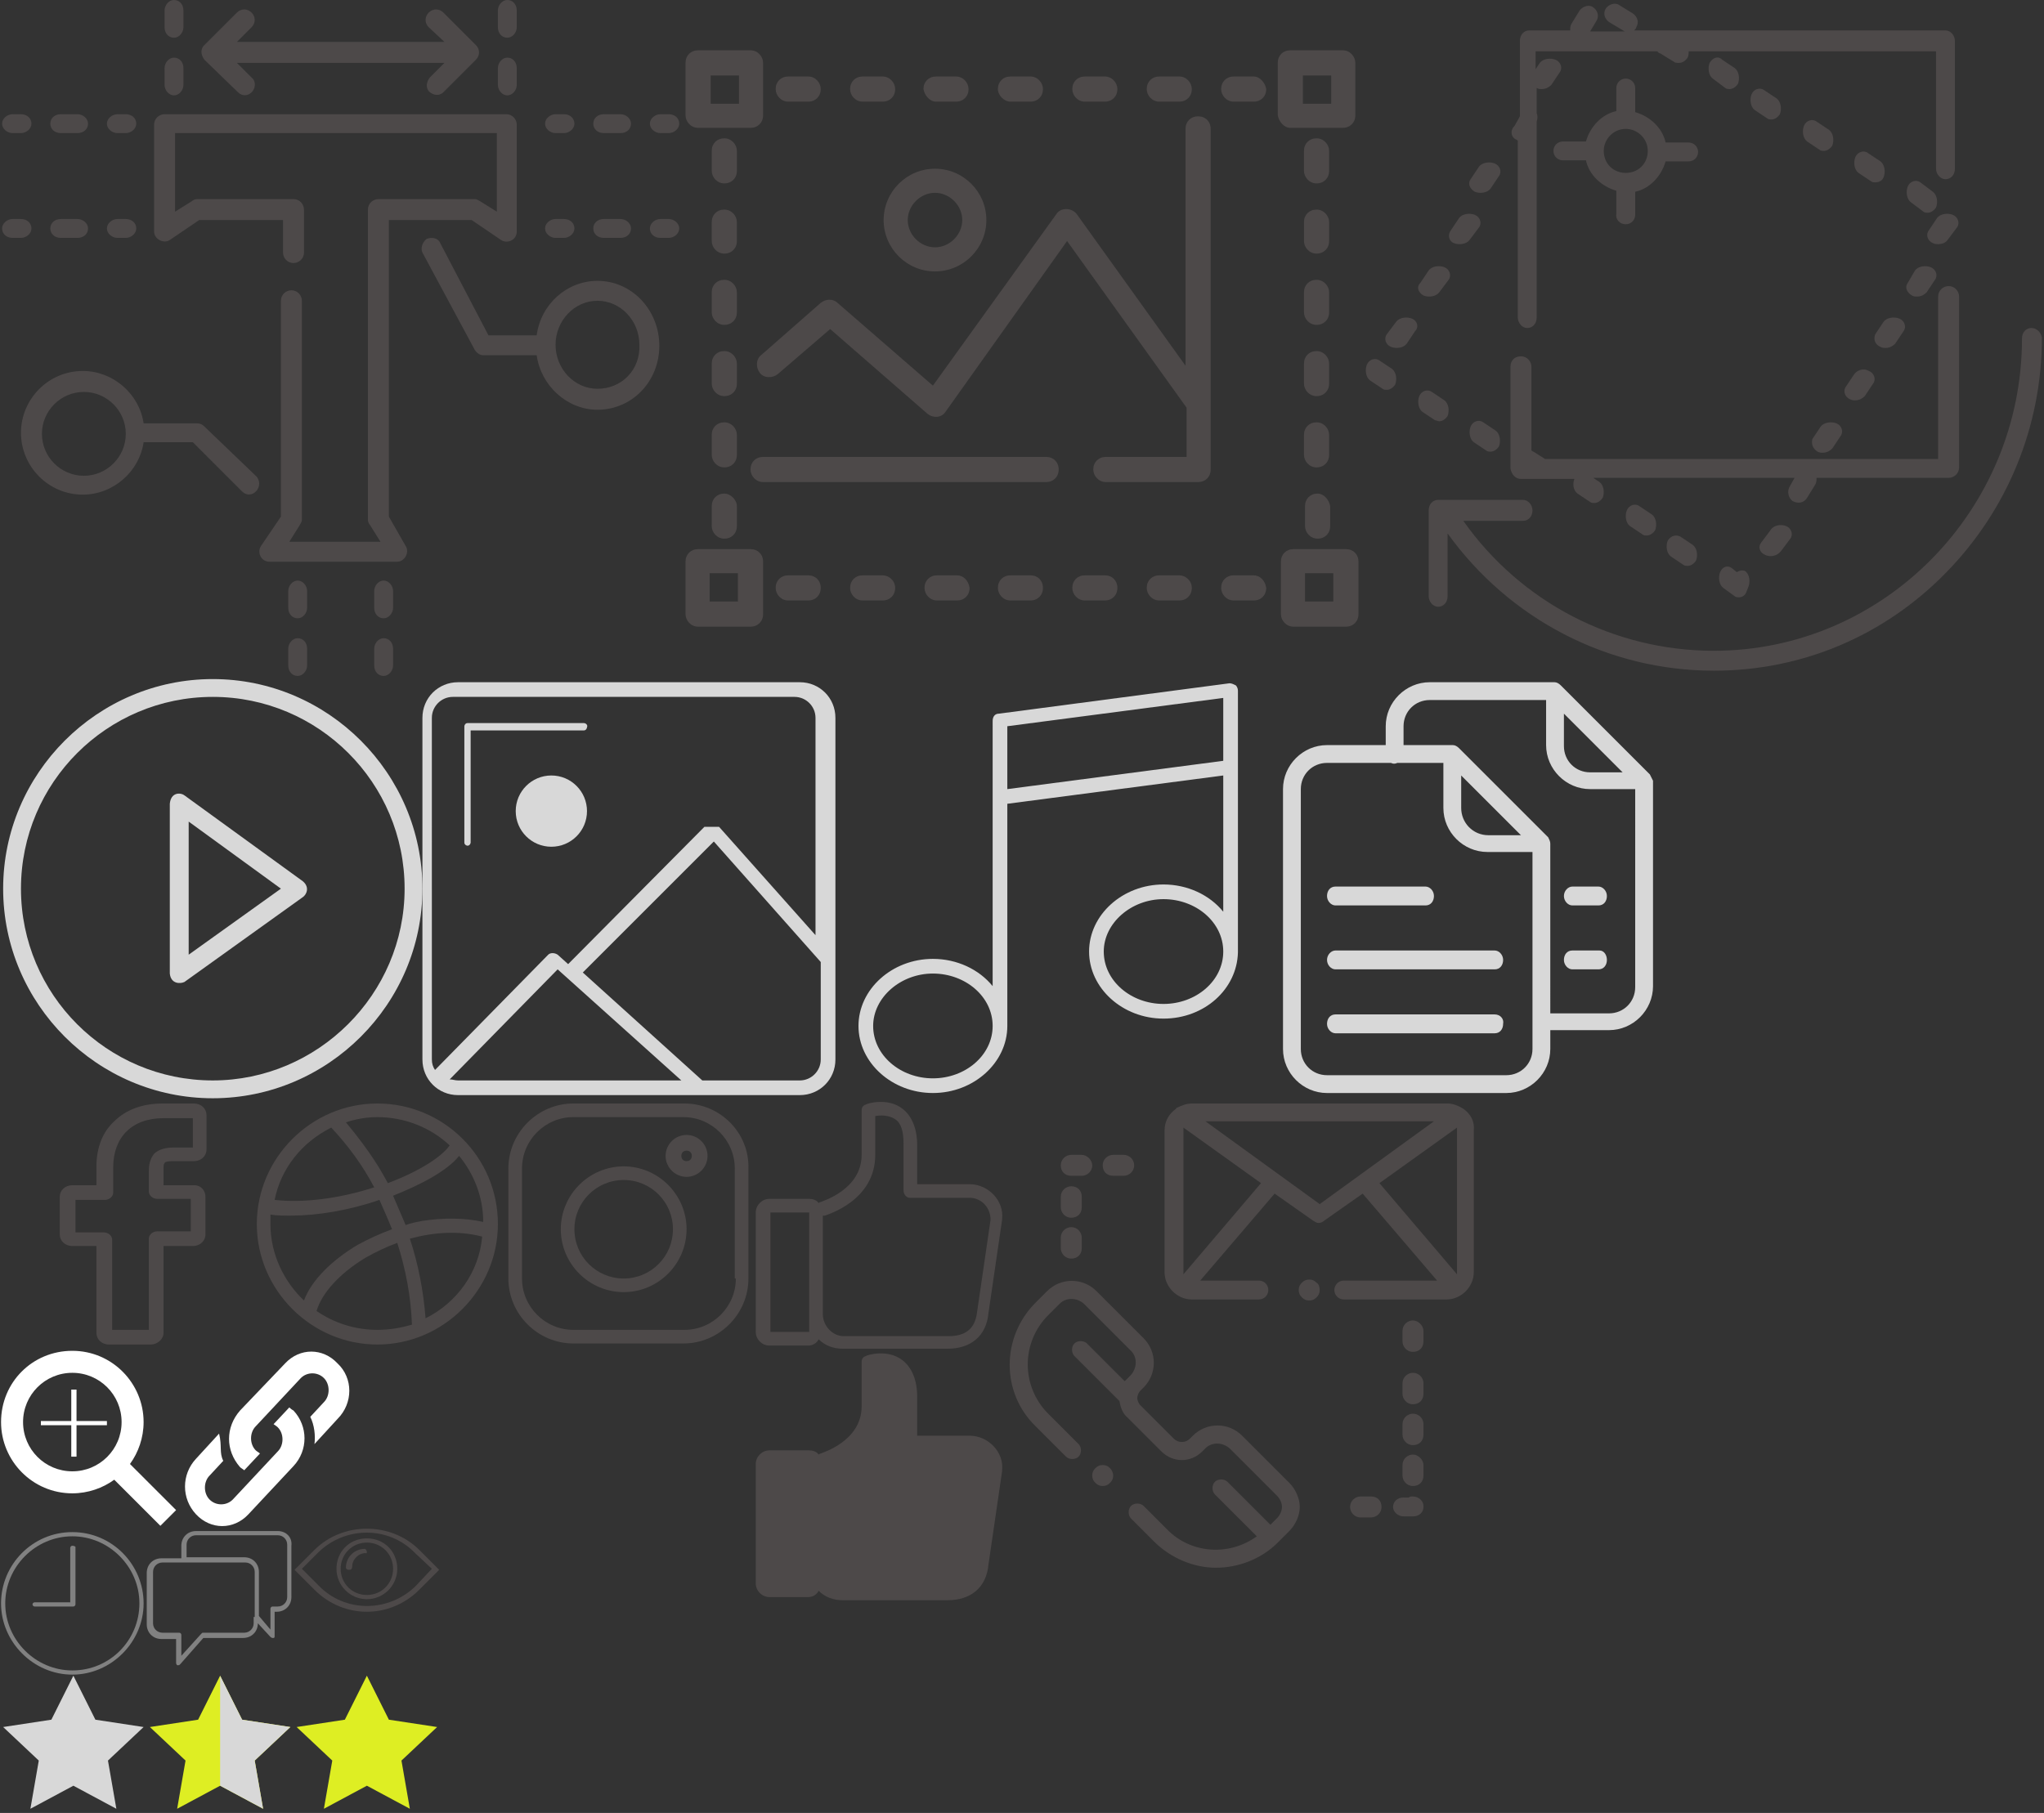 <?xml version="1.0" encoding="utf-8"?>
<!-- Generator: Adobe Illustrator 23.0.0, SVG Export Plug-In . SVG Version: 6.00 Build 0)  -->
<svg version="1.1" id="Layer_1" xmlns="http://www.w3.org/2000/svg" xmlns:xlink="http://www.w3.org/1999/xlink" x="0px" y="0px"
	 viewBox="0 0 195 173" style="enable-background:new 0 0 195 173;" xml:space="preserve">
<rect x="0" y="0" width="195" height="173" fill="#333333" stroke="none"/>
<style type="text/css">
	.st0{fill:#4D4949;}
	.st1{fill:#FFFFFF;}
	.st2{fill:#818181;}
	.st3{fill:#D8D8D8;}
	.st4{fill-rule:evenodd;clip-rule:evenodd;fill:#D8D8D8;}
	.st5{fill-rule:evenodd;clip-rule:evenodd;fill:#DEEE23;}
</style>
<g>
	<title>F9D1FE0E-99B2-42B2-9928-E633C879F835</title>
	<desc>Created with sketchtool.</desc>
</g>
<g>
	<path class="st0" d="M145.1,45.7h5.1c-0.2,0.5-0.1,1.1,0.3,1.4l1.2,0.8c0.1,0.1,0.3,0.1,0.4,0.1c0.3,0,0.6-0.2,0.8-0.5
		c0.2-0.5,0.1-1.2-0.3-1.5l-0.6-0.4h19.2l-0.5,0.9c-0.2,0.4-0.1,1,0.3,1.3c0.5,0.3,1.1,0.2,1.4-0.3l0.8-1.3c0.1-0.2,0.1-0.4,0.1-0.6
		h12.6c0.5,0,1-0.4,1-1V28.3c0-0.5-0.4-1-1-1c-0.5,0-1,0.4-1,1v15.5h-37.5l-1.1-0.7c-0.1,0-0.1-0.1-0.2-0.1v-8c0-0.5-0.4-1-1-1
		s-1,0.4-1,1v9.7C144.2,45.3,144.6,45.7,145.1,45.7z"/>
	<path class="st0" d="M163.1,6c-0.2,0.5-0.1,1.2,0.3,1.5l1.2,0.9c0.1,0.1,0.3,0.1,0.4,0.1c0.3,0,0.6-0.2,0.8-0.5
		c0.2-0.5,0.1-1.2-0.3-1.5l-1.2-0.8C163.9,5.3,163.4,5.5,163.1,6z"/>
	<path class="st0" d="M173.4,43.1c0.2,0.1,0.3,0.1,0.5,0.1c0.4,0,0.7-0.2,0.9-0.4l0.8-1.2c0.3-0.4,0.1-1-0.4-1.2
		c-0.5-0.2-1.2-0.1-1.5,0.3l-0.8,1.2C172.8,42.3,172.9,42.8,173.4,43.1z"/>
	<path class="st0" d="M167.1,9c-0.2,0.5-0.1,1.2,0.3,1.5l1.2,0.8c0.1,0.1,0.3,0.1,0.4,0.1c0.3,0,0.6-0.2,0.8-0.5
		c0.2-0.5,0.1-1.2-0.3-1.5l-1.2-0.8C167.9,8.3,167.3,8.5,167.1,9z"/>
	<path class="st0" d="M174,14.4c0.3,0,0.6-0.2,0.8-0.5c0.2-0.5,0.1-1.2-0.3-1.5l-1.2-0.8c-0.4-0.3-1-0.1-1.2,0.4
		c-0.2,0.5-0.1,1.2,0.3,1.5l1.2,0.8C173.7,14.4,173.9,14.4,174,14.4z"/>
	<path class="st0" d="M155.2,48.7c-0.2,0.5-0.1,1.2,0.3,1.5l1.2,0.8c0.1,0.1,0.3,0.1,0.4,0.1c0.3,0,0.6-0.2,0.8-0.5
		c0.2-0.5,0.1-1.2-0.3-1.5l-1.2-0.8C156,48,155.4,48.2,155.2,48.7z"/>
	<path class="st0" d="M168.9,50.6l-0.9,1.2c-0.3,0.4-0.1,0.9,0.3,1.1c0.5,0.3,1.2,0.2,1.6-0.3l0.9-1.2c0.3-0.4,0.1-1-0.4-1.2
		S169.2,50.1,168.9,50.6z"/>
	<path class="st0" d="M185.8,22.9l0.9-1.2c0.3-0.4,0.1-1-0.4-1.2c-0.5-0.2-1.2-0.1-1.5,0.3L184,22c-0.3,0.4-0.1,1,0.4,1.2
		c0.2,0.1,0.4,0.1,0.5,0.1C185.2,23.3,185.6,23.2,185.8,22.9z"/>
	<path class="st0" d="M179.7,16.9c0.2-0.5,0.1-1.2-0.3-1.5l-1.2-0.8c-0.4-0.3-1-0.1-1.2,0.4c-0.2,0.5-0.1,1.2,0.3,1.5l1.2,0.8
		c0.1,0.1,0.3,0.1,0.4,0.1C179.3,17.4,179.6,17.2,179.7,16.9z"/>
	<path class="st0" d="M159.1,51.6c-0.2,0.5-0.1,1.2,0.3,1.5l1.2,0.8c0.1,0.1,0.3,0.1,0.4,0.1c0.3,0,0.6-0.2,0.8-0.5
		c0.2-0.5,0.1-1.2-0.3-1.5l-1.2-0.8C159.9,51,159.4,51.1,159.1,51.6z"/>
	<path class="st0" d="M165.7,54.6l-0.5-0.4c-0.4-0.3-0.9-0.1-1.1,0.4c-0.2,0.5-0.1,1.2,0.3,1.5l1.1,0.8c0.1,0.1,0.3,0.1,0.4,0.1
		c0.3,0,0.6-0.2,0.7-0.5l0.2-0.5c0.2-0.5,0.1-1.2-0.3-1.5C166.3,54.4,166,54.4,165.7,54.6z"/>
	<path class="st0" d="M131.6,34.4c-0.4-0.3-1-0.1-1.2,0.4c-0.2,0.5-0.1,1.2,0.3,1.5l1.2,0.8c0.1,0.1,0.3,0.1,0.4,0.1
		c0.3,0,0.6-0.2,0.8-0.5c0.2-0.5,0.1-1.2-0.3-1.5L131.6,34.4z"/>
	<path class="st0" d="M134.7,30.4c-0.5-0.2-1.2-0.1-1.5,0.3l-0.9,1.2c-0.3,0.4-0.1,1,0.4,1.2c0.5,0.2,1.2,0.1,1.5-0.3l0.8-1.2
		C135.4,31.2,135.2,30.6,134.7,30.4z"/>
	<path class="st0" d="M138.7,23.2c0.5,0.2,1.2,0.1,1.5-0.3l0.9-1.2c0.3-0.4,0.1-1-0.4-1.2c-0.5-0.2-1.2-0.1-1.5,0.3l-0.8,1.2
		C138.1,22.4,138.2,23,138.7,23.2z"/>
	<path class="st0" d="M141.5,40.3c-0.4-0.3-1-0.1-1.2,0.4c-0.2,0.5-0.1,1.2,0.3,1.5l1.2,0.8c0.1,0.1,0.3,0.1,0.4,0.1
		c0.3,0,0.6-0.2,0.8-0.5c0.2-0.5,0.1-1.2-0.3-1.5L141.5,40.3z"/>
	<path class="st0" d="M135.8,28.2c0.5,0.2,1.2,0.1,1.5-0.3l0.9-1.2c0.3-0.4,0.1-1-0.4-1.2c-0.5-0.2-1.2-0.1-1.5,0.3l-0.8,1.2
		C135.1,27.4,135.3,27.9,135.8,28.2z"/>
	<path class="st0" d="M137.3,40.2c0.3,0,0.6-0.2,0.8-0.5c0.2-0.5,0.1-1.2-0.3-1.5l-1.2-0.8c-0.4-0.3-1-0.1-1.2,0.4
		c-0.2,0.5-0.1,1.2,0.3,1.5l1.2,0.8C137,40.1,137.2,40.2,137.3,40.2z"/>
	<path class="st0" d="M140.7,18.3c0.5,0.2,1.2,0.1,1.5-0.3l0.8-1.2c0.3-0.4,0.1-1-0.4-1.2c-0.5-0.2-1.2-0.1-1.5,0.3l-0.8,1.2
		C140,17.5,140.2,18,140.7,18.3z"/>
	<path class="st0" d="M182.4,28.2c0.2,0.1,0.3,0.1,0.5,0.1c0.4,0,0.7-0.2,0.9-0.4l0.8-1.2c0.3-0.4,0.1-1-0.4-1.2
		c-0.5-0.2-1.2-0.1-1.5,0.3L182,27C181.7,27.4,181.9,27.9,182.4,28.2z"/>
	<path class="st0" d="M183.5,20.2c0.1,0.1,0.3,0.1,0.4,0.1c0.3,0,0.6-0.2,0.8-0.5c0.2-0.5,0.1-1.2-0.3-1.5l-1.2-0.9
		c-0.4-0.3-1-0.1-1.2,0.4c-0.2,0.5-0.1,1.2,0.3,1.5L183.5,20.2z"/>
	<path class="st0" d="M179.4,33.1c0.2,0.1,0.3,0.1,0.5,0.1c0.4,0,0.7-0.2,0.9-0.4l0.8-1.2c0.3-0.4,0.1-1-0.4-1.2
		c-0.5-0.2-1.2-0.1-1.5,0.3l-0.8,1.2C178.7,32.4,178.9,32.9,179.4,33.1z"/>
	<path class="st0" d="M144.6,13.3c0.1,0,0.1,0.1,0.2,0.1v16.9c0,0.5,0.4,1,0.9,1s0.9-0.4,0.9-1V11.6c0.1-0.3,0.1-0.6,0-0.8V8.4
		c0.2,0.1,0.3,0.1,0.5,0.1c0.4,0,0.7-0.2,0.9-0.4l0.8-1.2c0.3-0.4,0.1-1-0.4-1.2c-0.5-0.2-1.2-0.1-1.5,0.3l-0.4,0.6V4.9h11.6
		c0.1,0.1,0.2,0.2,0.3,0.2l1.3,0.8c0.1,0.1,0.3,0.1,0.5,0.1c0.3,0,0.6-0.2,0.8-0.5c0.1-0.2,0.1-0.4,0.1-0.6h23.6v11.2
		c0,0.5,0.4,1,0.9,1c0.5,0,0.9-0.4,0.9-1V3.9c0-0.5-0.4-1-0.9-1h-29.7c0.1-0.1,0.2-0.2,0.2-0.3c0.3-0.5,0.1-1-0.3-1.3l-1.3-0.8
		c-0.4-0.3-1-0.1-1.3,0.3c-0.3,0.5-0.1,1,0.3,1.3L155,3h-3.3l0.6-1c0.3-0.5,0.1-1-0.3-1.3c-0.4-0.3-1-0.1-1.3,0.3l-0.8,1.3
		c-0.1,0.2-0.1,0.4-0.1,0.6h-3.9c-0.5,0-0.9,0.4-0.9,1v7.2l-0.5,0.9C144,12.5,144.2,13.1,144.6,13.3z"/>
	<path class="st0" d="M176.9,35.7l-0.8,1.2c-0.3,0.4-0.1,1,0.4,1.2c0.2,0.1,0.3,0.1,0.5,0.1c0.4,0,0.7-0.2,0.9-0.4l0.8-1.2
		c0.3-0.4,0.1-1-0.4-1.2C177.8,35.1,177.2,35.3,176.9,35.7z"/>
	<path class="st0" d="M155.1,21.4c0.5,0,0.9-0.4,0.9-0.9v-2.2c1.4-0.3,2.5-1.5,2.9-2.9h2.2c0.5,0,0.9-0.4,0.9-0.9
		c0-0.5-0.4-0.9-0.9-0.9h-2.2c-0.3-1.4-1.5-2.5-2.9-2.9V8.4c0-0.5-0.4-0.9-0.9-0.9c-0.5,0-0.9,0.4-0.9,0.9v2.2
		c-1.4,0.3-2.5,1.5-2.9,2.9h-2.2c-0.5,0-0.9,0.4-0.9,0.9c0,0.5,0.4,0.9,0.9,0.9h2.2c0.3,1.4,1.5,2.5,2.9,2.9v2.2
		C154.1,20.9,154.5,21.4,155.1,21.4z M153,14.4c0-1.1,0.9-2.1,2.1-2.1c1.1,0,2.1,0.9,2.1,2.1s-0.9,2.1-2.1,2.1
		C153.9,16.5,153,15.6,153,14.4z"/>
	<path class="st0" d="M193.8,31.3c-0.5,0-0.9,0.4-0.9,1c0,16.4-13.2,29.8-29.4,29.8c-9.5,0-18.4-4.6-23.9-12.4h5.7
		c0.5,0,0.9-0.4,0.9-1c0-0.5-0.4-1-0.9-1h-8.1c-0.5,0-0.9,0.4-0.9,1v8.2c0,0.5,0.4,1,0.9,1c0.5,0,0.9-0.4,0.9-1v-6
		C144,59.1,153.4,64,163.5,64c8.4,0,16.2-3.3,22.1-9.3c5.9-6,9.2-14,9.2-22.5C194.7,31.7,194.3,31.3,193.8,31.3z"/>
</g>
<g>
	<title>A5B40C8D-0DAF-45A0-A6D4-92A008775348</title>
	<desc>Created with sketchtool.</desc>
</g>
<g>
	<path class="st1" d="M32.2,130.1c-1.4-1.5-3.6-1.5-5,0l-4.3,4.5c-1.4,1.6-1.4,3.8,0,5.4c0.1,0.1,0.3,0.2,0.4,0.3l1.5-1.6
		c-0.1-0.1-0.3-0.2-0.4-0.3c-0.6-0.6-0.6-1.7,0-2.3l4.3-4.6c0.6-0.6,1.6-0.6,2.2,0c0.6,0.6,0.6,1.7,0,2.3l-1.3,1.4
		c0.4,0.8,0.5,1.8,0.4,2.6l2.2-2.4C33.7,133.9,33.7,131.5,32.2,130.1z"/>
	<path class="st1" d="M27.6,134.3l-1.5,1.6c0,0,0.3,0.2,0.4,0.3c0.6,0.6,0.6,1.7,0,2.3l-4.3,4.6c-0.6,0.6-1.6,0.6-2.2,0
		c-0.6-0.6-0.6-1.7,0-2.3l1.3-1.4c-0.4-0.8-0.1-1.4-0.4-2.6l-2.2,2.4c-1.4,1.5-1.4,3.8,0,5.3c1.4,1.5,3.6,1.5,5,0l4.3-4.6
		c1.4-1.5,1.4-3.8,0-5.3C27.8,134.5,27.6,134.3,27.6,134.3z"/>
</g>
<g>
	<title>10D91FEE-CD0F-41CA-BD51-7AD0C6DED2BC</title>
	<desc>Created with sketchtool.</desc>
</g>
<path class="st2" d="M26.5,146.1l-7.8,0c-0.8,0-1.4,0.6-1.4,1.4v1.2l-1.9,0c-0.8,0-1.4,0.6-1.4,1.4v4.9c0,0.8,0.6,1.4,1.4,1.4h1.4
	v2.3c0,0.1,0.1,0.2,0.1,0.2c0,0,0.1,0,0.1,0c0.1,0,0.1,0,0.2-0.1l2.2-2.5l3.8,0c0.8,0,1.4-0.6,1.4-1.4v0l1.2,1.3
	c0,0,0.1,0.1,0.2,0.1c0,0,0.1,0,0.1,0c0.1,0,0.1-0.1,0.1-0.2v-2.3h0.2c0.8,0,1.4-0.6,1.4-1.4v-4.9C27.9,146.7,27.3,146.1,26.5,146.1
	z M24.2,154.3v0.6c0,0.5-0.4,0.9-0.9,0.9l-3.9,0c-0.1,0-0.1,0-0.2,0.1l-1.9,2.1v-2c0-0.1-0.1-0.2-0.2-0.2h-1.6
	c-0.5,0-0.9-0.4-0.9-0.9v-4.9c0-0.5,0.4-0.9,0.9-0.9l2.1,0c0,0,0,0,0,0l5.8,0c0.5,0,0.9,0.4,0.9,0.9V154.3z M27.4,152.4L27.4,152.4
	c0,0.5-0.4,0.9-0.9,0.9h-0.5c-0.1,0-0.2,0.1-0.2,0.2v2l-1.1-1.3V150c0-0.8-0.6-1.4-1.4-1.4l-5.5,0v-1.2c0-0.5,0.4-0.9,0.9-0.9l7.8,0
	c0,0,0,0,0,0c0.5,0,0.9,0.4,0.9,0.9V152.4z"/>
<g>
	<title>D3531D64-97AE-40F1-A4B4-7ED17AD7764F</title>
	<desc>Created with sketchtool.</desc>
</g>
<g>
	<title>B01B0F12-90E1-483F-8BA3-6912103B70DD</title>
	<desc>Created with sketchtool.</desc>
	<g id="Page-1_4_">
		<g id="UI-Kit-module-8_4_" transform="translate(-931, -560)">
			<g transform="translate(931, 560)">
				<g id="dribble_1_">
					<path id="Shape_3_" class="st0" d="M36,105.3c-6.3,0-11.5,5.2-11.5,11.5c0,6.3,5.2,11.5,11.5,11.5c6.3,0,11.5-5.2,11.5-11.5
						C47.5,110.4,42.3,105.3,36,105.3z M43.8,110.3c1.4,1.7,2.3,3.9,2.3,6.3c-1.8-0.4-3.8-0.4-5.8-0.1c-0.5,0.1-1.1,0.2-1.6,0.4
						c-0.2-0.5-0.4-0.9-0.6-1.4c-0.2-0.5-0.4-0.9-0.6-1.4C40,113.1,42.6,111.8,43.8,110.3z M36,106.6c2.6,0,5.1,1,6.9,2.7
						c-0.7,1-2.7,2.4-5.9,3.6c-1.1-2.1-2.5-4-4-5.8C33.9,106.8,34.9,106.6,36,106.6z M31.6,107.6c1.6,1.7,3,3.6,4.1,5.7
						c-3.4,1.1-6.8,1.5-9.5,1.2C26.8,111.5,28.8,109,31.6,107.6z M25.8,116.8c0-0.3,0-0.6,0-0.9c0.6,0.1,1.3,0.1,1.9,0.1
						c2.6,0,5.6-0.5,8.5-1.5c0.4,0.9,0.8,1.8,1.2,2.8c-1.1,0.4-2.2,0.9-3.3,1.5c-2.5,1.5-4.4,3.4-5.1,5.3
						C27.1,122.3,25.8,119.7,25.8,116.8z M36,126.9c-2.2,0-4.2-0.7-5.8-1.8c0.5-1.7,2.2-3.6,4.7-5.1c0.9-0.5,1.9-1,3-1.4
						c0.8,2.5,1.3,5.1,1.4,7.8C38.3,126.7,37.2,126.9,36,126.9z M40.6,125.8c-0.2-2.6-0.7-5.2-1.5-7.6c2.2-0.6,4.6-0.8,6.9-0.2
						C45.7,121.4,43.6,124.3,40.6,125.8z"/>
				</g>
			</g>
		</g>
	</g>
</g>
<g>
	<title>95566742-670F-44B9-AA7D-74BD0CBEE631</title>
	<desc>Created with sketchtool.</desc>
	<g id="Page-1_3_">
		<g id="UI-Kit-module-8_3_" transform="translate(-887, -560)">
			<g transform="translate(887, 560)">
				<g id="facebook_2_">
					<path id="Shape_2_" class="st0" d="M14.4,128.3h-4c-0.7,0-1.2-0.5-1.2-1.1v-8.3H6.9c-0.7,0-1.2-0.5-1.2-1.1v-3.6
						c0-0.6,0.5-1.1,1.2-1.1h2.3v-1.8c0-1.8,0.6-3.3,1.7-4.3c1.1-1.1,2.7-1.7,4.6-1.7l3,0c0.7,0,1.2,0.5,1.2,1.1v3.3
						c0,0.6-0.5,1.1-1.2,1.1l-2,0c-0.6,0-0.8,0.1-0.8,0.2c-0.1,0.1-0.1,0.2-0.1,0.7v1.4h2.8c0.2,0,0.4,0,0.6,0.1
						c0.4,0.2,0.6,0.6,0.6,1l0,3.6c0,0.6-0.5,1.1-1.2,1.1h-2.8v8.3C15.6,127.8,15,128.3,14.4,128.3L14.4,128.3z M10.7,126.9h3.5
						v-8.7c0-0.4,0.4-0.7,0.8-0.7h3.2l0-3.1h-3.2c-0.4,0-0.8-0.3-0.8-0.7v-2c0-0.5,0.1-1.1,0.5-1.6c0.5-0.5,1.3-0.6,1.9-0.6l1.8,0
						v-2.8l-2.8,0c-3,0-4.8,1.8-4.8,4.7v2.4c0,0.4-0.4,0.7-0.8,0.7H7.2v3.1h2.7c0.4,0,0.8,0.3,0.8,0.7V126.9z"/>
				</g>
			</g>
		</g>
	</g>
</g>
<g>
	<title>A37B0BA6-3AA5-4E5D-9DDA-89038048205D</title>
	<desc>Created with sketchtool.</desc>
</g>
<g>
	<path class="st0" d="M99.8,43.6h-27c-0.7,0-1.2,0.5-1.2,1.2c0,0.6,0.5,1.2,1.2,1.2h27c0.7,0,1.2-0.5,1.2-1.2
		C101,44.1,100.5,43.6,99.8,43.6z"/>
	<path class="st0" d="M114.3,11.1c-0.7,0-1.2,0.5-1.2,1.2v22.6l-10.4-14.5c-0.5-0.6-1.5-0.6-1.9,0L89,36.8l-9.1-7.9
		c-0.4-0.4-1.1-0.4-1.6,0l-5.7,5c-0.5,0.4-0.5,1.2-0.1,1.7c0.4,0.5,1.2,0.5,1.7,0.1l5-4.3l9.3,8.1c0.5,0.4,1.3,0.4,1.7-0.2L101.8,23
		l11.4,15.9v4.7h-7.7c-0.7,0-1.2,0.5-1.2,1.2c0,0.6,0.5,1.2,1.2,1.2h8.8c0.7,0,1.2-0.5,1.2-1.2V12.3C115.5,11.6,115,11.1,114.3,11.1
		z"/>
	<path class="st0" d="M89.2,25.9c2.7,0,4.9-2.2,4.9-4.9c0-2.7-2.2-4.9-4.9-4.9c-2.7,0-4.9,2.2-4.9,4.9
		C84.3,23.7,86.5,25.9,89.2,25.9z M89.2,18.4c1.4,0,2.6,1.2,2.6,2.6c0,1.4-1.2,2.6-2.6,2.6c-1.4,0-2.6-1.2-2.6-2.6
		C86.6,19.6,87.8,18.4,89.2,18.4z"/>
	<path class="st0" d="M77.1,54.9h-1.9c-0.7,0-1.2,0.5-1.2,1.2c0,0.6,0.5,1.2,1.2,1.2h1.9c0.7,0,1.2-0.5,1.2-1.2
		C78.3,55.4,77.8,54.9,77.1,54.9z"/>
	<path class="st0" d="M84.2,54.9h-1.9c-0.7,0-1.2,0.5-1.2,1.2c0,0.6,0.5,1.2,1.2,1.2h1.9c0.7,0,1.2-0.5,1.2-1.2
		C85.4,55.4,84.8,54.9,84.2,54.9z"/>
	<path class="st0" d="M105.4,54.9h-1.9c-0.7,0-1.2,0.5-1.2,1.2c0,0.6,0.5,1.2,1.2,1.2h1.9c0.7,0,1.2-0.5,1.2-1.2
		C106.6,55.4,106.1,54.9,105.4,54.9z"/>
	<path class="st0" d="M119.6,54.9h-1.9c-0.7,0-1.2,0.5-1.2,1.2c0,0.6,0.5,1.2,1.2,1.2h1.9c0.7,0,1.2-0.5,1.2-1.2
		C120.7,55.4,120.2,54.9,119.6,54.9z"/>
	<path class="st0" d="M91.3,54.9h-1.9c-0.7,0-1.2,0.5-1.2,1.2c0,0.6,0.5,1.2,1.2,1.2h1.9c0.7,0,1.2-0.5,1.2-1.2
		C92.4,55.4,91.9,54.9,91.3,54.9z"/>
	<path class="st0" d="M112.5,54.9h-1.9c-0.7,0-1.2,0.5-1.2,1.2c0,0.6,0.5,1.2,1.2,1.2h1.9c0.7,0,1.2-0.5,1.2-1.2
		C113.7,55.4,113.1,54.9,112.5,54.9z"/>
	<path class="st0" d="M98.3,54.9h-1.9c-0.7,0-1.2,0.5-1.2,1.2c0,0.6,0.5,1.2,1.2,1.2h1.9c0.7,0,1.2-0.5,1.2-1.2
		C99.5,55.4,99,54.9,98.3,54.9z"/>
	<path class="st0" d="M69.1,47.1c-0.7,0-1.2,0.5-1.2,1.2v1.9c0,0.6,0.5,1.2,1.2,1.2c0.7,0,1.2-0.5,1.2-1.2v-1.9
		C70.3,47.7,69.7,47.1,69.1,47.1z"/>
	<path class="st0" d="M70.3,41.5c0-0.6-0.5-1.2-1.2-1.2c-0.7,0-1.2,0.5-1.2,1.2v1.9c0,0.6,0.5,1.2,1.2,1.2c0.7,0,1.2-0.5,1.2-1.2
		V41.5z"/>
	<path class="st0" d="M70.3,34.7c0-0.6-0.5-1.2-1.2-1.2c-0.7,0-1.2,0.5-1.2,1.2v1.9c0,0.6,0.5,1.2,1.2,1.2c0.7,0,1.2-0.5,1.2-1.2
		V34.7z"/>
	<path class="st0" d="M70.3,14.4c0-0.6-0.5-1.2-1.2-1.2c-0.7,0-1.2,0.5-1.2,1.2v1.9c0,0.6,0.5,1.2,1.2,1.2c0.7,0,1.2-0.5,1.2-1.2
		V14.4z"/>
	<path class="st0" d="M70.3,21.2c0-0.6-0.5-1.2-1.2-1.2c-0.7,0-1.2,0.5-1.2,1.2V23c0,0.6,0.5,1.2,1.2,1.2c0.7,0,1.2-0.5,1.2-1.2
		V21.2z"/>
	<path class="st0" d="M70.3,27.9c0-0.6-0.5-1.2-1.2-1.2c-0.7,0-1.2,0.5-1.2,1.2v1.9c0,0.6,0.5,1.2,1.2,1.2c0.7,0,1.2-0.5,1.2-1.2
		V27.9z"/>
	<path class="st0" d="M103.5,9.7h1.9c0.7,0,1.2-0.5,1.2-1.2c0-0.6-0.5-1.2-1.2-1.2h-1.9c-0.7,0-1.2,0.5-1.2,1.2
		C102.3,9.1,102.8,9.7,103.5,9.7z"/>
	<path class="st0" d="M89.3,9.7h1.9c0.7,0,1.2-0.5,1.2-1.2c0-0.6-0.5-1.2-1.2-1.2h-1.9c-0.7,0-1.2,0.5-1.2,1.2
		C88.2,9.1,88.7,9.7,89.3,9.7z"/>
	<path class="st0" d="M110.6,9.7h1.9c0.7,0,1.2-0.5,1.2-1.2c0-0.6-0.5-1.2-1.2-1.2h-1.9c-0.7,0-1.2,0.5-1.2,1.2
		C109.4,9.1,109.9,9.7,110.6,9.7z"/>
	<path class="st0" d="M96.4,9.7h1.9c0.7,0,1.2-0.5,1.2-1.2c0-0.6-0.5-1.2-1.2-1.2h-1.9c-0.7,0-1.2,0.5-1.2,1.2
		C95.2,9.1,95.8,9.7,96.4,9.7z"/>
	<path class="st0" d="M119.6,7.3h-1.9c-0.7,0-1.2,0.5-1.2,1.2c0,0.6,0.5,1.2,1.2,1.2h1.9c0.7,0,1.2-0.5,1.2-1.2
		C120.7,7.9,120.2,7.3,119.6,7.3z"/>
	<path class="st0" d="M82.3,9.7h1.9c0.7,0,1.2-0.5,1.2-1.2c0-0.6-0.5-1.2-1.2-1.2h-1.9c-0.7,0-1.2,0.5-1.2,1.2
		C81.1,9.1,81.6,9.7,82.3,9.7z"/>
	<path class="st0" d="M75.2,9.7h1.9c0.7,0,1.2-0.5,1.2-1.2c0-0.6-0.5-1.2-1.2-1.2h-1.9c-0.7,0-1.2,0.5-1.2,1.2
		C74,9.1,74.5,9.7,75.2,9.7z"/>
	<path class="st0" d="M126.8,41.5c0-0.6-0.5-1.2-1.2-1.2c-0.7,0-1.2,0.5-1.2,1.2v1.9c0,0.6,0.5,1.2,1.2,1.2c0.7,0,1.2-0.5,1.2-1.2
		V41.5z"/>
	<path class="st0" d="M126.8,34.7c0-0.6-0.5-1.2-1.2-1.2c-0.7,0-1.2,0.5-1.2,1.2v1.9c0,0.6,0.5,1.2,1.2,1.2c0.7,0,1.2-0.5,1.2-1.2
		V34.7z"/>
	<path class="st0" d="M126.8,27.9c0-0.6-0.5-1.2-1.2-1.2c-0.7,0-1.2,0.5-1.2,1.2v1.9c0,0.6,0.5,1.2,1.2,1.2c0.7,0,1.2-0.5,1.2-1.2
		V27.9z"/>
	<path class="st0" d="M125.7,47.1c-0.7,0-1.2,0.5-1.2,1.2v1.9c0,0.6,0.5,1.2,1.2,1.2c0.7,0,1.2-0.5,1.2-1.2v-1.9
		C126.8,47.7,126.3,47.1,125.7,47.1z"/>
	<path class="st0" d="M126.8,21.2c0-0.6-0.5-1.2-1.2-1.2c-0.7,0-1.2,0.5-1.2,1.2V23c0,0.6,0.5,1.2,1.2,1.2c0.7,0,1.2-0.5,1.2-1.2
		V21.2z"/>
	<path class="st0" d="M126.8,14.4c0-0.6-0.5-1.2-1.2-1.2c-0.7,0-1.2,0.5-1.2,1.2v1.9c0,0.6,0.5,1.2,1.2,1.2c0.7,0,1.2-0.5,1.2-1.2
		V14.4z"/>
	<path class="st0" d="M66.6,12.2h5c0.7,0,1.2-0.5,1.2-1.2V6c0-0.6-0.5-1.2-1.2-1.2h-5c-0.7,0-1.2,0.5-1.2,1.2v5
		C65.4,11.6,65.9,12.2,66.6,12.2z M67.8,7.2h2.7v2.7h-2.7V7.2z"/>
	<path class="st0" d="M123.1,12.2h5c0.7,0,1.2-0.5,1.2-1.2V6c0-0.6-0.5-1.2-1.2-1.2h-5c-0.7,0-1.2,0.5-1.2,1.2v5
		C122,11.6,122.5,12.2,123.1,12.2z M124.3,7.2h2.7v2.7h-2.7V7.2z"/>
	<path class="st0" d="M71.6,52.4h-5c-0.7,0-1.2,0.5-1.2,1.2v5c0,0.6,0.5,1.2,1.2,1.2h5c0.7,0,1.2-0.5,1.2-1.2v-5
		C72.8,52.9,72.3,52.4,71.6,52.4z M70.4,57.4h-2.7v-2.7h2.7V57.4z"/>
	<path class="st0" d="M128.4,52.4h-5c-0.7,0-1.2,0.5-1.2,1.2v5c0,0.6,0.5,1.2,1.2,1.2h5c0.7,0,1.2-0.5,1.2-1.2v-5
		C129.6,52.9,129.1,52.4,128.4,52.4z M127.2,57.4h-2.7v-2.7h2.7V57.4z"/>
</g>
<g>
	<title>7947E0A8-55C5-42AE-8898-4D1D3A79ED3C</title>
	<desc>Created with sketchtool.</desc>
	<g id="Page-1_6_">
		<g id="UI-Kit-module-8_6_" transform="translate(-984, -560)">
			<g transform="translate(984, 560)">
				<g id="instagram_1_">
					<path id="Shape_5_" class="st0" d="M65.3,105.3H54.7c-3.4,0-6.2,2.8-6.2,6.2V122c0,3.4,2.8,6.2,6.2,6.2h10.5
						c3.4,0,6.2-2.8,6.2-6.2v-10.5C71.5,108.1,68.7,105.3,65.3,105.3z M70.2,122c0,2.7-2.2,4.9-4.9,4.9H54.7c-2.7,0-4.9-2.2-4.9-4.9
						v-10.5c0-2.7,2.2-4.9,4.9-4.9h10.5c2.7,0,4.9,2.2,4.9,4.9V122z"/>
					<path class="st0" d="M59.5,111.3c-3.3,0-6,2.7-6,6s2.7,6,6,6s6-2.7,6-6S62.8,111.3,59.5,111.3z M59.5,122
						c-2.6,0-4.7-2.1-4.7-4.7c0-2.6,2.1-4.7,4.7-4.7c2.6,0,4.7,2.1,4.7,4.7C64.2,119.9,62.1,122,59.5,122z"/>
					<path class="st0" d="M65.5,108.3c-1.1,0-2,0.9-2,2c0,1.1,0.9,2,2,2s2-0.9,2-2S66.6,108.3,65.5,108.3z M65.5,110.8
						c-0.3,0-0.5-0.2-0.5-0.5c0-0.3,0.2-0.5,0.5-0.5c0.3,0,0.5,0.2,0.5,0.5C66,110.6,65.8,110.8,65.5,110.8z"/>
				</g>
			</g>
		</g>
	</g>
</g>
<g>
	<title>603D0A14-939E-4539-825B-11774AA96713</title>
	<desc>Created with sketchtool.</desc>
</g>
<g>
	<path class="st1" d="M12.4,139.7c0.8-1.1,1.3-2.5,1.3-4c0-3.7-3-6.8-6.8-6.8s-6.8,3-6.8,6.8c0,3.7,3,6.8,6.8,6.8
		c1.5,0,2.9-0.5,4-1.3l4.4,4.4l1.5-1.5C16.8,144.1,12.4,139.7,12.4,139.7z M6.9,140.4c-2.6,0-4.7-2.1-4.7-4.7c0-2.6,2.1-4.7,4.7-4.7
		s4.7,2.1,4.7,4.7C11.6,138.3,9.5,140.4,6.9,140.4z"/>
	<polygon class="st1" points="7.3,132.6 6.8,132.6 6.8,135.6 3.9,135.6 3.9,136 6.8,136 6.8,139 7.3,139 7.3,136 10.2,136 
		10.2,135.6 7.3,135.6 	"/>
</g>
<g>
	<title>4FA81565-A895-433F-8853-39E5C9C60484</title>
	<desc>Created with sketchtool.</desc>
</g>
<g>
	<path class="st0" d="M37.1,49.3V21H45l2.8,1.9c0.6,0.4,1.5,0,1.5-0.8V11.9c0-0.5-0.4-1-1-1H15.7c-0.5,0-1,0.4-1,1v10.2
		c0,0.7,0.9,1.2,1.5,0.8l2.8-1.9H27v3.1c0,0.5,0.4,1,1,1c0.5,0,1-0.4,1-1V20c0-0.5-0.4-1-1-1h-9.2c-0.2,0-0.4,0.1-0.5,0.2l-1.6,1
		v-7.5h30.7v7.5l-1.6-1c-0.2-0.1-0.3-0.2-0.5-0.2h-9.2c-0.5,0-1,0.4-1,1v29.6c0,0.2,0.1,0.4,0.2,0.5l1,1.6h-8.7l1-1.6
		c0.1-0.2,0.2-0.3,0.2-0.5V28.7c0-0.5-0.4-1-1-1c-0.5,0-1,0.4-1,1v20.6l-1.9,2.8c-0.4,0.6,0,1.5,0.8,1.5h12.2c0.7,0,1.2-0.9,0.8-1.5
		L37.1,49.3z"/>
	<path class="st0" d="M53,12.7h0.8c0.5,0,1-0.4,1-0.9c0-0.5-0.4-0.9-1-0.9H53c-0.5,0-1,0.4-1,0.9C52,12.3,52.5,12.7,53,12.7z"/>
	<path class="st0" d="M57.6,12.7h1.6c0.6,0,1-0.4,1-0.9c0-0.5-0.5-0.9-1-0.9h-1.6c-0.6,0-1,0.4-1,0.9C56.6,12.3,57,12.7,57.6,12.7z"
		/>
	<path class="st0" d="M63,12.7h0.8c0.5,0,1-0.4,1-0.9c0-0.5-0.4-0.9-1-0.9H63c-0.5,0-1,0.4-1,0.9C62,12.3,62.5,12.7,63,12.7z"/>
	<path class="st0" d="M53,22.7h0.8c0.5,0,1-0.4,1-0.9c0-0.5-0.4-0.9-1-0.9H53c-0.5,0-1,0.4-1,0.9C52,22.3,52.5,22.7,53,22.7z"/>
	<path class="st0" d="M57.6,22.7h1.6c0.6,0,1-0.4,1-0.9c0-0.5-0.5-0.9-1-0.9h-1.6c-0.6,0-1,0.4-1,0.9C56.6,22.3,57,22.7,57.6,22.7z"
		/>
	<path class="st0" d="M63.8,20.9H63c-0.5,0-1,0.4-1,0.9c0,0.5,0.4,0.9,1,0.9h0.8c0.5,0,1-0.4,1-0.9C64.8,21.3,64.3,20.9,63.8,20.9z"
		/>
	<path class="st0" d="M1.2,12.7H2c0.5,0,1-0.4,1-0.9c0-0.5-0.4-0.9-1-0.9H1.2c-0.5,0-1,0.4-1,0.9C0.2,12.3,0.7,12.7,1.2,12.7z"/>
	<path class="st0" d="M5.8,12.7h1.6c0.6,0,1-0.4,1-0.9c0-0.5-0.5-0.9-1-0.9H5.8c-0.6,0-1,0.4-1,0.9C4.8,12.3,5.2,12.7,5.8,12.7z"/>
	<path class="st0" d="M11.2,12.7H12c0.5,0,1-0.4,1-0.9c0-0.5-0.4-0.9-1-0.9h-0.8c-0.5,0-1,0.4-1,0.9C10.2,12.3,10.7,12.7,11.2,12.7z
		"/>
	<path class="st0" d="M3,21.8c0-0.5-0.4-0.9-1-0.9H1.2c-0.5,0-1,0.4-1,0.9c0,0.5,0.4,0.9,1,0.9H2C2.5,22.7,3,22.3,3,21.8z"/>
	<path class="st0" d="M5.8,22.7h1.6c0.6,0,1-0.4,1-0.9c0-0.5-0.5-0.9-1-0.9H5.8c-0.6,0-1,0.4-1,0.9C4.8,22.3,5.2,22.7,5.8,22.7z"/>
	<path class="st0" d="M11.2,22.7H12c0.5,0,1-0.4,1-0.9c0-0.5-0.4-0.9-1-0.9h-0.8c-0.5,0-1,0.4-1,0.9C10.2,22.3,10.7,22.7,11.2,22.7z
		"/>
	<path class="st0" d="M48.4,3.6c0.5,0,0.9-0.5,0.9-1V1c0-0.6-0.4-1-0.9-1c-0.5,0-0.9,0.5-0.9,1v1.6C47.5,3.2,47.9,3.6,48.4,3.6z"/>
	<path class="st0" d="M48.4,9.1c0.5,0,0.9-0.5,0.9-1V6.5c0-0.6-0.4-1-0.9-1c-0.5,0-0.9,0.5-0.9,1v1.6C47.5,8.6,47.9,9.1,48.4,9.1z"
		/>
	<path class="st0" d="M16.6,9.1c0.5,0,0.9-0.5,0.9-1V6.5c0-0.6-0.4-1-0.9-1c-0.5,0-0.9,0.5-0.9,1v1.6C15.7,8.6,16.1,9.1,16.6,9.1z"
		/>
	<path class="st0" d="M16.6,3.6c0.5,0,0.9-0.5,0.9-1V1c0-0.6-0.4-1-0.9-1c-0.5,0-0.9,0.5-0.9,1v1.6C15.7,3.2,16.1,3.6,16.6,3.6z"/>
	<path class="st0" d="M36.6,55.4c-0.5,0-0.9,0.5-0.9,1v1.6c0,0.6,0.4,1,0.9,1c0.5,0,0.9-0.5,0.9-1v-1.6
		C37.5,55.9,37.1,55.4,36.6,55.4z"/>
	<path class="st0" d="M36.6,60.9c-0.5,0-0.9,0.5-0.9,1v1.6c0,0.6,0.4,1,0.9,1c0.5,0,0.9-0.5,0.9-1v-1.6
		C37.5,61.3,37.1,60.9,36.6,60.9z"/>
	<path class="st0" d="M28.4,55.4c-0.5,0-0.9,0.5-0.9,1v1.6c0,0.6,0.4,1,0.9,1c0.5,0,0.9-0.5,0.9-1v-1.6
		C29.3,55.9,28.9,55.4,28.4,55.4z"/>
	<path class="st0" d="M28.4,60.9c-0.5,0-0.9,0.5-0.9,1v1.6c0,0.6,0.4,1,0.9,1c0.5,0,0.9-0.5,0.9-1v-1.6
		C29.3,61.3,28.9,60.9,28.4,60.9z"/>
	<path class="st0" d="M19.5,40.7c-0.2-0.2-0.4-0.3-0.7-0.3h-5.1c-0.4-2.8-2.9-5-5.8-5c-3.3,0-5.9,2.7-5.9,5.9s2.6,5.9,5.9,5.9
		c2.9,0,5.4-2.2,5.8-5h4.7l4.7,4.7c0.4,0.4,1,0.4,1.4-0.1c0.3-0.4,0.3-0.9,0-1.3L19.5,40.7z M8,45.4c-2.2,0-4-1.8-4-4s1.8-4,4-4
		c2.2,0,4,1.8,4,4S10.2,45.4,8,45.4z"/>
	<path class="st0" d="M57,26.8c-2.9,0-5.4,2.2-5.8,5.2h-4.6L42,23.2c-0.2-0.5-0.8-0.6-1.3-0.4c-0.4,0.3-0.6,0.9-0.4,1.3l5,9.3
		c0.2,0.3,0.5,0.5,0.8,0.5h5.1c0.4,2.9,2.9,5.2,5.8,5.2c3.3,0,5.9-2.7,5.9-6.1C62.9,29.6,60.3,26.8,57,26.8z M57,37.1
		c-2.2,0-4-1.9-4-4.2c0-2.3,1.8-4.2,4-4.2c2.2,0,4,1.9,4,4.2C61.1,35.3,59.3,37.1,57,37.1z"/>
	<path class="st0" d="M22.7,8.8c0.4,0.4,1,0.4,1.4-0.1c0.3-0.4,0.3-1-0.1-1.3L22.6,6h19.8L41,7.4c-0.3,0.4-0.4,0.9-0.1,1.3
		c0.4,0.4,1,0.5,1.4,0.1l3.1-3.1c0.4-0.4,0.4-1,0-1.4l-3.1-3.1c-0.4-0.4-1-0.4-1.4,0c-0.4,0.4-0.4,1,0,1.4L42.4,4H22.6L24,2.6
		c0.4-0.4,0.4-1,0-1.4c-0.4-0.4-1-0.4-1.4,0l-3.1,3.1c0,0-0.1,0.1-0.1,0.1c-0.3,0.4-0.2,0.9,0.1,1.3L22.7,8.8z"/>
</g>
<g>
	<title>44F4A648-BDBF-4F40-8D0E-3E20F1562E97</title>
	<desc>Created with sketchtool.</desc>
	<g id="Page-1_8_">
		<g id="UI-Kit-module-8_8_" transform="translate(-1241, -574)">
			<g transform="translate(1241, 575)">
				<g id="view_1_">
					<path id="Shape_7_" class="st0" d="M40,146.9c-2.7-2.7-7.3-2.7-10,0l-1.9,1.9l1.9,1.9c1.4,1.4,3.2,2.1,5,2.1s3.6-0.7,5-2.1
						l1.9-1.9L40,146.9z M39.7,150.3c-2.6,2.6-6.8,2.6-9.3,0l-1.6-1.6l1.5-1.5c2.6-2.6,6.8-2.6,9.3,0l1.6,1.5L39.7,150.3z"/>
					<path id="Path_2_" class="st0" d="M34.8,146.8c-1,0-1.8,0.8-1.8,1.8c0,0.1,0.1,0.2,0.3,0.2c0.2,0,0.3-0.1,0.3-0.3
						c0-0.7,0.6-1.3,1.3-1.3c0,0.1,0.1,0,0.1-0.1S34.9,146.8,34.8,146.8z"/>
					<path class="st0" d="M35,145.8c-1.7,0-2.9,1.3-2.9,2.9s1.3,2.9,2.9,2.9s2.9-1.3,2.9-2.9S36.7,145.8,35,145.8z M35,151.2
						c-1.4,0-2.5-1.1-2.5-2.5s1.1-2.5,2.5-2.5s2.5,1.1,2.5,2.5S36.4,151.2,35,151.2z"/>
				</g>
			</g>
		</g>
	</g>
</g>
<g>
	<title>2EC00B6F-368B-4C07-AE33-E53656FACCE1</title>
	<desc>Created with sketchtool.</desc>
</g>
<path class="st0" d="M92.5,113h-5v-3.7c0-1.6-0.5-2.8-1.4-3.5c-1.4-1.1-3.4-0.5-3.5-0.4c-0.3,0.1-0.4,0.3-0.4,0.6v4.2
	c0,3.3-3.7,4.4-3.9,4.5c-0.1,0-0.2,0.1-0.2,0.1c-0.2-0.3-0.6-0.4-0.9-0.4h-3.8c-0.7,0-1.3,0.6-1.3,1.3v11.4c0,0.7,0.6,1.3,1.3,1.3
	h3.7c0.4,0,0.8-0.2,1-0.6c0.6,0.6,1.4,0.9,2.3,0.9h10c2.2,0,3.7-1.2,3.9-3.4l1.3-8.9c0,0,0-0.1,0-0.1C95.8,114.6,94.3,113,92.5,113z
	 M77.2,127.1h-3.7v-11.4h3.7V127.1z M93.2,125.3C93.2,125.3,93.2,125.3,93.2,125.3c-0.2,1.5-1.1,2.2-2.7,2.2h-10c-1.1,0-2-1-2-2.1
	V116c0.1,0,0.2,0,0.2,0c0.2-0.1,4.8-1.4,4.8-5.8v-3.7c0.5-0.1,1.3-0.1,1.9,0.3c0.6,0.4,0.8,1.2,0.8,2.4v4.4c0,0.4,0.3,0.7,0.6,0.7
	h5.7c1.1,0,2,0.9,2,2.1L93.2,125.3z"/>
<g>
	<title>2EC00B6F-368B-4C07-AE33-E53656FACCE1</title>
	<desc>Created with sketchtool.</desc>
</g>
<path class="st0" d="M92.5,137h-5v-3.7c0-1.6-0.5-2.8-1.4-3.5c-1.4-1.1-3.4-0.5-3.5-0.4c-0.3,0.1-0.4,0.3-0.4,0.6v4.2
	c0,3.3-3.7,4.4-3.9,4.5c-0.1,0-0.2,0.1-0.2,0.1c-0.2-0.3-0.6-0.4-0.9-0.4h-3.8c-0.7,0-1.3,0.6-1.3,1.3v11.4c0,0.7,0.6,1.3,1.3,1.3
	h3.7c0.4,0,0.8-0.2,1-0.6c0.6,0.6,1.4,0.9,2.3,0.9h10c2.2,0,3.7-1.2,3.9-3.4l1.3-8.9c0,0,0-0.1,0-0.1C95.8,138.6,94.3,137,92.5,137z
	"/>
<g>
	<title>961385D9-4FF4-435D-8048-8DD930A471C9</title>
	<desc>Created with sketchtool.</desc>
</g>
<g>
	<path class="st2" d="M6.9,146.2c-3.8,0-6.8,3.1-6.8,6.8s3.1,6.8,6.8,6.8s6.8-3.1,6.8-6.8S10.7,146.2,6.9,146.2z M6.9,159.4
		c-3.5,0-6.4-2.9-6.4-6.4c0-3.5,2.9-6.4,6.4-6.4s6.4,2.9,6.4,6.4C13.3,156.5,10.5,159.4,6.9,159.4z"/>
	<path class="st2" d="M6.9,147.5c-0.1,0-0.2,0.1-0.2,0.2v5.2H3.3c-0.1,0-0.2,0.1-0.2,0.2s0.1,0.2,0.2,0.2h3.7c0.1,0,0.2-0.1,0.2-0.2
		v-5.5C7.2,147.6,7.1,147.5,6.9,147.5z"/>
</g>
<g>
	<title>6C1C4645-1605-4890-AEAF-BD0A7FD3DB11</title>
	<desc>Created with sketchtool.</desc>
</g>
<path class="st3" d="M117.9,65.4c-0.2-0.1-0.4-0.2-0.6-0.2l-22,2.9c-0.4,0-0.6,0.3-0.6,0.7V73v3v18.1c-1.3-1.6-3.4-2.6-5.7-2.6
	c-3.9,0-7.1,2.9-7.1,6.4s3.2,6.4,7.1,6.4c3.9,0,7.1-2.9,7.1-6.4c0-0.2,0-0.3,0-0.5c0,0,0-0.1,0-0.1V76.7l20.6-2.7v13
	c-1.3-1.6-3.4-2.6-5.7-2.6c-3.9,0-7.1,2.9-7.1,6.4s3.2,6.4,7.1,6.4c3.9,0,7-2.8,7.1-6.3c0,0,0,0,0,0V73.2v-3v-4.3
	C118.1,65.7,118,65.5,117.9,65.4z M89,102.9c-3.1,0-5.7-2.2-5.7-5c0-2.7,2.6-5,5.7-5c3.1,0,5.7,2.2,5.7,5
	C94.7,100.7,92.1,102.9,89,102.9z M111,95.8c-3.1,0-5.7-2.2-5.7-5c0-2.7,2.6-5,5.7-5c3.1,0,5.7,2.2,5.7,5
	C116.7,93.6,114.1,95.8,111,95.8z M116.7,70.2v2.4l-20.6,2.7V73v-3.7l20.6-2.7V70.2z"/>
<g>
	<title>B7306083-D2C4-48DF-88C6-17ED4D9594E0</title>
	<desc>Created with sketchtool.</desc>
</g>
<g>
	<path class="st3" d="M76.3,65.1H43.7c-1.9,0-3.4,1.5-3.4,3.4v32.6c0,1.9,1.5,3.4,3.4,3.4h32.6c1.9,0,3.4-1.5,3.4-3.4V68.5
		C79.7,66.6,78.2,65.1,76.3,65.1z M43.7,103.1c-0.3,0-0.5-0.1-0.8-0.1l10.3-10.5L65,103.1H43.7z M78.3,101.1c0,1.1-0.9,2-2,2H67
		L55.6,92.8l12.5-12.5l10.2,11.5V101.1z M78.3,89.8l-9.7-10.9l0,0l0,0c0,0,0,0,0,0c0,0,0,0-0.1,0s0,0-0.1,0c0,0,0,0-0.1,0
		c0,0,0,0-0.1,0c0,0,0,0-0.1,0c0,0,0,0-0.1,0c0,0,0,0-0.1,0s0,0-0.1,0s0,0-0.1,0s0,0-0.1,0s0,0-0.1,0c0,0,0,0-0.1,0c0,0,0,0-0.1,0
		c0,0,0,0-0.1,0s0,0,0,0l0,0l0,0l-13,13.1l-1-0.9c-0.3-0.2-0.7-0.2-0.9,0l-10.8,11c-0.2-0.3-0.3-0.6-0.3-1V68.5c0-1.1,0.9-2,2-2
		h32.6c1.1,0,2,0.9,2,2V89.8z"/>
	<circle class="st3" cx="52.6" cy="77.4" r="3.4"/>
	<path class="st3" d="M55.7,69H44.6c-0.2,0-0.3,0.2-0.3,0.3v11.1c0,0.2,0.2,0.3,0.3,0.3c0.2,0,0.3-0.2,0.3-0.3V69.7h10.8
		c0.2,0,0.3-0.2,0.3-0.3C56.1,69.2,55.9,69,55.7,69z"/>
</g>
<g>
	<title>0E9E0B83-FB14-4093-8031-C02233E2F4A5</title>
	<desc>Created with sketchtool.</desc>
</g>
<g>
	<path class="st3" d="M17.6,75.9c-0.4-0.3-1.3-0.3-1.4,0.8v16.2c0.1,1,1,1,1.4,0.8l11.3-8.1c0.3-0.2,0.7-0.9,0-1.5L17.6,75.9z
		 M18,91.1V78.4l8.8,6.4L18,91.1z"/>
	<path class="st3" d="M20.3,64.8c-11,0-20,9-20,20s9,20,20,20s20-9,20-20S31.3,64.8,20.3,64.8z M20.3,103.1
		C10.2,103.1,2,94.9,2,84.8s8.2-18.3,18.3-18.3s18.3,8.2,18.3,18.3S30.3,103.1,20.3,103.1z"/>
</g>
<g>
	<title>C8F833D7-3A94-4B59-81E5-8495367F592F</title>
	<desc>Created with sketchtool.</desc>
</g>
<g>
	<path class="st3" d="M157.4,73.9l-8.5-8.5l0,0c-0.2-0.2-0.4-0.3-0.6-0.3h-11.9c-2.3,0-4.2,1.9-4.2,4.2v1.8h-5.6
		c-2.3,0-4.2,1.9-4.2,4.2v24.8c0,2.3,1.9,4.2,4.2,4.2h17.1c2.3,0,4.2-1.9,4.2-4.2v-1.8h5.6c2.3,0,4.2-1.9,4.2-4.2V74.5
		C157.6,74.3,157.5,74.1,157.4,73.9z M149.1,68l5.7,5.7h-3.1c-1.4,0-2.5-1.1-2.5-2.5V68z M146.2,100.1c0,1.4-1.1,2.5-2.5,2.5h-17.1
		c-1.4,0-2.5-1.1-2.5-2.5V75.3c0-1.4,1.1-2.5,2.5-2.5h6.1c0.2,0.1,0.4,0.1,0.6,0h4.4v4.3c0,2.3,1.9,4.2,4.2,4.2h4.3V100.1z
		 M139.4,77.1V74l5.7,5.7h-3.1C140.5,79.7,139.4,78.5,139.4,77.1z M156,94.2c0,1.4-1.1,2.5-2.5,2.5h-5.6V80.5c0-0.2-0.1-0.4-0.2-0.6
		l-8.5-8.5l0,0c-0.2-0.2-0.4-0.3-0.6-0.3h-4.7v-1.8c0-1.4,1.1-2.5,2.5-2.5h11.1v4.3c0,2.3,1.9,4.2,4.2,4.2h4.3V94.2z"/>
	<path class="st3" d="M127.4,86.4h8.6c0.5,0,0.8-0.4,0.8-0.9c0-0.5-0.4-0.9-0.8-0.9h-8.6c-0.5,0-0.8,0.4-0.8,0.9
		C126.6,86,127,86.4,127.4,86.4z"/>
	<path class="st3" d="M126.6,91.6c0,0.5,0.4,0.9,0.8,0.9h15.2c0.5,0,0.8-0.4,0.8-0.9s-0.4-0.9-0.8-0.9h-15.2
		C127,90.7,126.6,91.1,126.6,91.6z"/>
	<path class="st3" d="M142.6,96.8h-15.2c-0.5,0-0.8,0.4-0.8,0.9c0,0.5,0.4,0.9,0.8,0.9h15.2c0.5,0,0.8-0.4,0.8-0.9
		C143.5,97.2,143.1,96.8,142.6,96.8z"/>
	<path class="st3" d="M149.2,85.5c0,0.5,0.4,0.9,0.8,0.9h2.5c0.5,0,0.8-0.4,0.8-0.9c0-0.5-0.4-0.9-0.8-0.9H150
		C149.6,84.6,149.2,85,149.2,85.5z"/>
	<path class="st3" d="M152.6,90.7H150c-0.5,0-0.8,0.4-0.8,0.9s0.4,0.9,0.8,0.9h2.5c0.5,0,0.8-0.4,0.8-0.9S153,90.7,152.6,90.7z"/>
</g>
<g>
	<title>552F7849-DA89-4711-A494-8766B434B0DC</title>
	<desc>Created with sketchtool.</desc>
</g>
<polygon class="st4" points="13.7,164.8 9.1,164.1 7,159.9 4.9,164.1 0.3,164.8 3.7,168 2.9,172.6 7,170.4 11.1,172.6 10.3,168 "/>
<g>
	<title>9CCCFD7E-BA79-49C0-AA00-5AA32E1C3146</title>
	<desc>Created with sketchtool.</desc>
</g>
<polygon class="st5" points="41.7,164.8 37.1,164.1 35,159.9 32.9,164.1 28.3,164.8 31.7,168 30.9,172.6 35,170.4 39.1,172.6 
	38.3,168 "/>
<g>
	<polygon class="st5" points="27.7,164.8 23.1,164.1 21,159.9 18.9,164.1 14.3,164.8 17.7,168 16.9,172.6 21,170.4 25.1,172.6 
		24.3,168 	"/>
	<polygon class="st4" points="27.7,164.8 23.1,164.1 21,159.9 21,170.4 25.1,172.6 24.3,168 	"/>
</g>
<g id="Page-1">
	<g id="UI-Kit-module-8" transform="translate(-482, -538)">
		<g transform="translate(482, 538)">
			<g id="contact">
				<path id="Path" class="st0" d="M125.6,122.4c-0.2-0.2-0.4-0.3-0.7-0.3c-0.3,0-0.5,0.1-0.7,0.3c-0.2,0.2-0.3,0.4-0.3,0.7
					c0,0.3,0.1,0.5,0.3,0.7c0.2,0.2,0.4,0.3,0.7,0.3c0.3,0,0.5-0.1,0.7-0.3c0.2-0.2,0.3-0.4,0.3-0.7
					C125.9,122.8,125.8,122.5,125.6,122.4z"/>
				<path id="Shape" class="st0" d="M139.6,105.8C139.6,105.8,139.6,105.8,139.6,105.8c-0.5-0.3-1-0.5-1.5-0.5h-24.4
					c-0.5,0-1,0.2-1.4,0.4c0,0-0.1,0-0.1,0.1c-0.7,0.5-1.1,1.2-1.1,2.1v13.5c0,1.4,1.2,2.6,2.6,2.6h6.4c0.5,0,0.9-0.4,0.9-0.9
					c0-0.5-0.4-0.9-0.9-0.9h-5.6l7.1-8.3l3.7,2.6c0.2,0.1,0.3,0.2,0.5,0.2c0.2,0,0.4-0.1,0.5-0.2l3.7-2.6l7.1,8.3h-8.9
					c-0.5,0-0.9,0.4-0.9,0.9c0,0.5,0.4,0.9,0.9,0.9h9.8c1.4,0,2.6-1.2,2.6-2.6v-13.5C140.7,107,140.3,106.3,139.6,105.8z
					 M112.9,121.6c0-0.1,0-0.1,0-0.2v-13.5c0-0.1,0-0.2,0-0.3l7.4,5.3L112.9,121.6z M125.9,114.9L115,107h21.8L125.9,114.9z
					 M139,121.4c0,0.1,0,0.1,0,0.2l-7.4-8.7l7.4-5.3c0,0.1,0,0.2,0,0.2V121.4z"/>
				<path class="st0" d="M134.8,142.8c-0.2,0-0.3,0-0.4,0.1h-0.5c-0.6,0-1,0.4-1,0.9c0,0.5,0.5,0.9,1,0.9h0.9c0.6,0,1-0.4,1-0.9
					v-0.1C135.8,143.2,135.3,142.8,134.8,142.8z"/>
				<path class="st0" d="M134.8,138.8c-0.5,0-1,0.4-1,1v1c0,0.5,0.4,1,1,1s1-0.4,1-1v-1C135.8,139.3,135.3,138.8,134.8,138.8z"/>
				<path class="st0" d="M130.8,142.8h-1c-0.5,0-1,0.4-1,1c0,0.5,0.4,1,1,1h1c0.5,0,1-0.4,1-1C131.8,143.2,131.4,142.8,130.8,142.8z
					"/>
				<path class="st0" d="M134.8,126c-0.5,0-1,0.4-1,1v1c0,0.5,0.4,1,1,1s1-0.4,1-1v-1C135.8,126.5,135.3,126,134.8,126z"/>
				<path class="st0" d="M134.8,131c-0.5,0-1,0.4-1,1v1c0,0.5,0.4,1,1,1s1-0.4,1-1v-1C135.8,131.4,135.3,131,134.8,131z"/>
				<path class="st0" d="M134.8,134.9c-0.5,0-1,0.4-1,1v1c0,0.5,0.4,1,1,1s1-0.4,1-1v-1C135.8,135.3,135.3,134.9,134.8,134.9z"/>
				<path class="st0" d="M103.2,110.2h-1c-0.5,0-1,0.4-1,1s0.4,1,1,1h1c0.5,0,1-0.4,1-1C104.2,110.7,103.7,110.2,103.2,110.2z"/>
				<path class="st0" d="M107.2,110.2h-1c-0.5,0-1,0.4-1,1s0.4,1,1,1h1c0.5,0,1-0.4,1-1S107.7,110.2,107.2,110.2z"/>
				<path class="st0" d="M102.2,113.2c-0.5,0-1,0.4-1,1v1c0,0.5,0.4,1,1,1s1-0.4,1-1v-1C103.2,113.6,102.8,113.2,102.2,113.2z"/>
				<path class="st0" d="M102.2,117.1c-0.5,0-1,0.4-1,1v1c0,0.5,0.4,1,1,1s1-0.4,1-1v-1C103.2,117.6,102.8,117.1,102.2,117.1z"/>
				<path class="st0" d="M105.9,140.1c-0.2-0.2-0.4-0.3-0.7-0.3c-0.3,0-0.5,0.1-0.7,0.3c-0.2,0.2-0.3,0.4-0.3,0.7
					c0,0.3,0.1,0.5,0.3,0.7c0.2,0.2,0.4,0.3,0.7,0.3s0.5-0.1,0.7-0.3c0.2-0.2,0.3-0.4,0.3-0.7C106.2,140.6,106.1,140.3,105.9,140.1z
					"/>
				<path class="st0" d="M123,141.5l-4.5-4.5c-1.3-1.3-3.4-1.3-4.7,0l-0.3,0.3c-0.4,0.4-1.1,0.4-1.5,0l-3.2-3.2
					c-0.2-0.2-0.3-0.5-0.3-0.7s0.1-0.5,0.3-0.7l0.3-0.3c1.3-1.3,1.3-3.4,0-4.7l-4.5-4.5c-1.3-1.3-3.4-1.3-4.7,0l-1.1,1.1
					c-3.3,3.3-3.3,8.6,0,11.8l2.9,2.9c0.3,0.3,0.9,0.3,1.2,0c0.3-0.3,0.3-0.9,0-1.2l-2.9-2.9c-2.6-2.6-2.6-6.8,0-9.4l1.1-1.1
					c0.6-0.6,1.6-0.6,2.3,0l4.5,4.5c0.6,0.6,0.6,1.6,0,2.3l-0.3,0.3c-0.1,0.1-0.2,0.2-0.3,0.3l-3.6-3.6c-0.3-0.3-0.9-0.3-1.2,0
					c-0.3,0.3-0.3,0.9,0,1.2l4.3,4.3c0.1,0.6,0.3,1.2,0.8,1.6l3.2,3.2c1.1,1.1,2.8,1.1,3.9,0l0.3-0.3c0.6-0.6,1.6-0.6,2.3,0l4.5,4.5
					c0.3,0.3,0.5,0.7,0.5,1.1s-0.2,0.8-0.5,1.1l-0.6,0.6l-4.1-4.1c-0.3-0.3-0.9-0.3-1.2,0c-0.3,0.3-0.3,0.9,0,1.2l4,4
					c-2.6,1.9-6.3,1.7-8.6-0.7l-2.2-2.2c-0.3-0.3-0.9-0.3-1.2,0c-0.3,0.3-0.3,0.9,0,1.2l2.2,2.2c1.6,1.6,3.8,2.5,5.9,2.5
					c2.1,0,4.3-0.8,5.9-2.4l1.1-1.1c0.6-0.6,1-1.5,1-2.3S123.6,142.1,123,141.5z"/>
			</g>
		</g>
	</g>
</g>
</svg>
